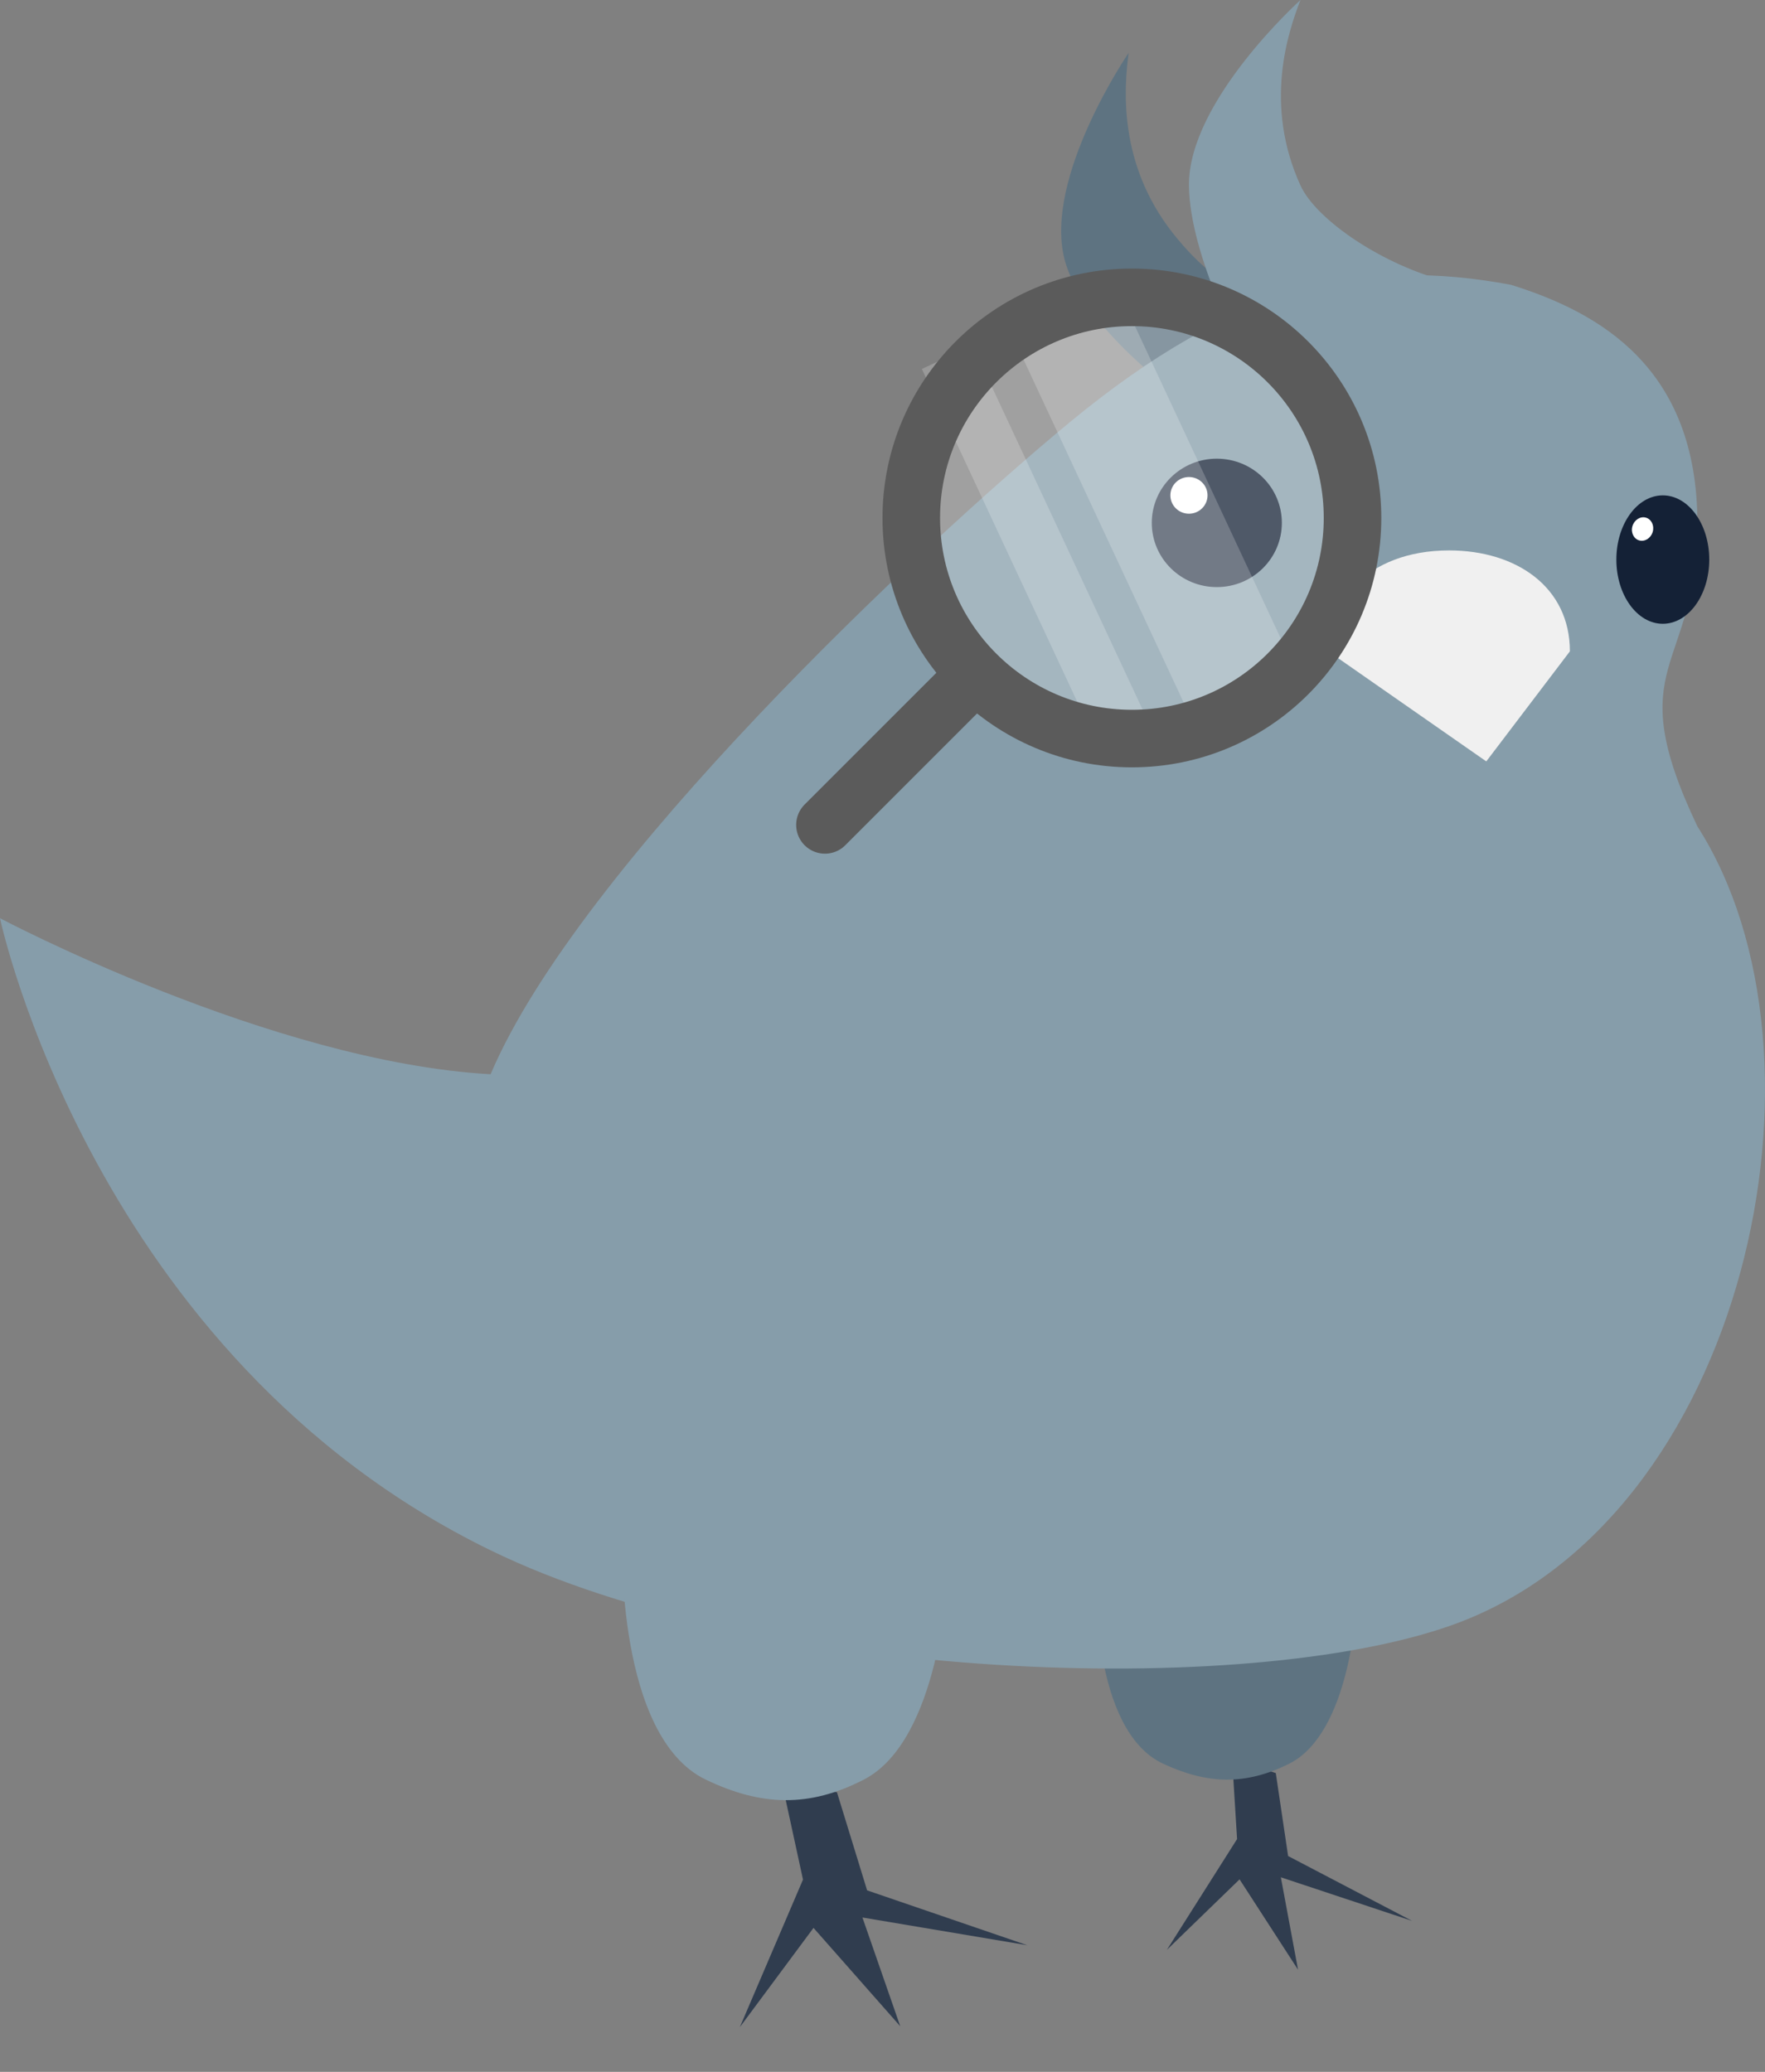 <svg width="46" height="54" viewBox="0 0 46 54" fill="none" xmlns="http://www.w3.org/2000/svg">
<rect x="0" y="0" width="46" height="54" fill="#808080" stroke="none"/>
<path d="M30.566 6.075C32.015 7.917 33.564 8.276 34.931 7.617L30.827 10.389C30.827 10.389 28.2 8.552 27.742 6.75C27.2 4.615 29.415 1.378 29.415 1.378C29.3 2.267 29.125 4.242 30.566 6.075Z" fill="#5E7381"/>
<path d="M22.599 49.27L21.813 46.712L20.381 46.471L20.928 48.989L19.282 52.835L21.202 50.248L23.462 52.811L22.477 49.977L26.774 50.7L22.599 49.27Z" fill="#303D4F"/>
<path d="M33.571 48.375L33.25 46.213L32.111 45.834L32.241 47.933L30.412 50.82L32.306 48.983L33.83 51.338L33.382 48.929L36.801 50.065L33.571 48.375Z" fill="#303D4F"/>
<path d="M33.602 45.967C35.197 45.168 35.346 41.869 35.346 41.869L28.567 41.124C28.567 41.124 28.438 45.093 30.31 45.967C31.467 46.507 32.462 46.538 33.602 45.967Z" fill="#5E7381"/>
<path d="M44.238 13.644C44.238 9.576 41.681 8.141 39.379 7.423C35.544 6.705 32.219 7.423 27.872 11.012C23.992 14.216 15.087 22.576 12.786 27.999C7.075 27.68 0 23.932 0 23.932C0 23.932 2.414 35.351 12.786 40.407C19.847 43.849 32.475 44.269 37.845 42.355C45.516 39.62 48.073 27.521 44.238 21.539C42.192 17.233 44.238 17.548 44.238 13.644Z" fill="#869DAA"/>
<path d="M22.512 46.384C24.505 45.359 24.691 41.124 24.691 41.124L16.216 40.167C16.216 40.167 16.055 45.261 18.395 46.384C19.841 47.077 21.086 47.117 22.512 46.384Z" fill="#869DAA"/>
<path d="M38.736 19.845L40.915 16.976C40.915 15.302 39.521 14.346 37.767 14.346C35.588 14.346 34.538 15.78 34.619 16.976L38.736 19.845Z" fill="#F0F0F0"/>
<path d="M30.018 13.628C30.018 14.553 30.777 15.302 31.713 15.302C32.65 15.302 33.408 14.553 33.408 13.628C33.408 12.704 32.65 11.955 31.713 11.955C30.777 11.955 30.018 12.704 30.018 13.628Z" fill="#142136"/>
<path d="M30.503 12.911C30.503 13.175 30.719 13.389 30.987 13.389C31.254 13.389 31.471 13.175 31.471 12.911C31.471 12.647 31.254 12.433 30.987 12.433C30.719 12.433 30.503 12.647 30.503 12.911Z" fill="white"/>
<path d="M42.126 14.585C42.126 15.509 42.668 16.258 43.336 16.258C44.005 16.258 44.547 15.509 44.547 14.585C44.547 13.66 44.005 12.911 43.336 12.911C42.668 12.911 42.126 13.66 42.126 14.585Z" fill="#142136"/>
<path d="M42.545 13.713C42.497 13.876 42.576 14.043 42.722 14.085C42.867 14.126 43.025 14.028 43.073 13.864C43.121 13.701 43.042 13.534 42.897 13.492C42.751 13.45 42.594 13.549 42.545 13.713Z" fill="white"/>
<path d="M33.893 4.833C34.305 5.738 36.072 6.934 37.767 7.346L32.44 9.325C32.44 9.325 31.002 6.69 30.987 4.833C30.969 2.632 33.893 0 33.893 0C33.57 0.838 32.929 2.716 33.893 4.833Z" fill="#869DAA"/>
<rect width="3" height="11" transform="matrix(-0.906 0.423 0.423 0.906 29.346 8)" fill="white" fill-opacity="0.2"/>
<rect width="1.457" height="11" transform="matrix(-0.906 0.423 0.423 0.906 25.346 9)" fill="white" fill-opacity="0.2"/>
<circle cx="6.5" cy="6.5" r="5.75" transform="matrix(-1 0 0 1 36 7)" fill="white" fill-opacity="0.25" stroke="#5B5B5B" stroke-width="1.5"/>
<path d="M25 18L21.5 21.5" stroke="#5B5B5B" stroke-width="1.5" stroke-linecap="round"/>
</svg>
